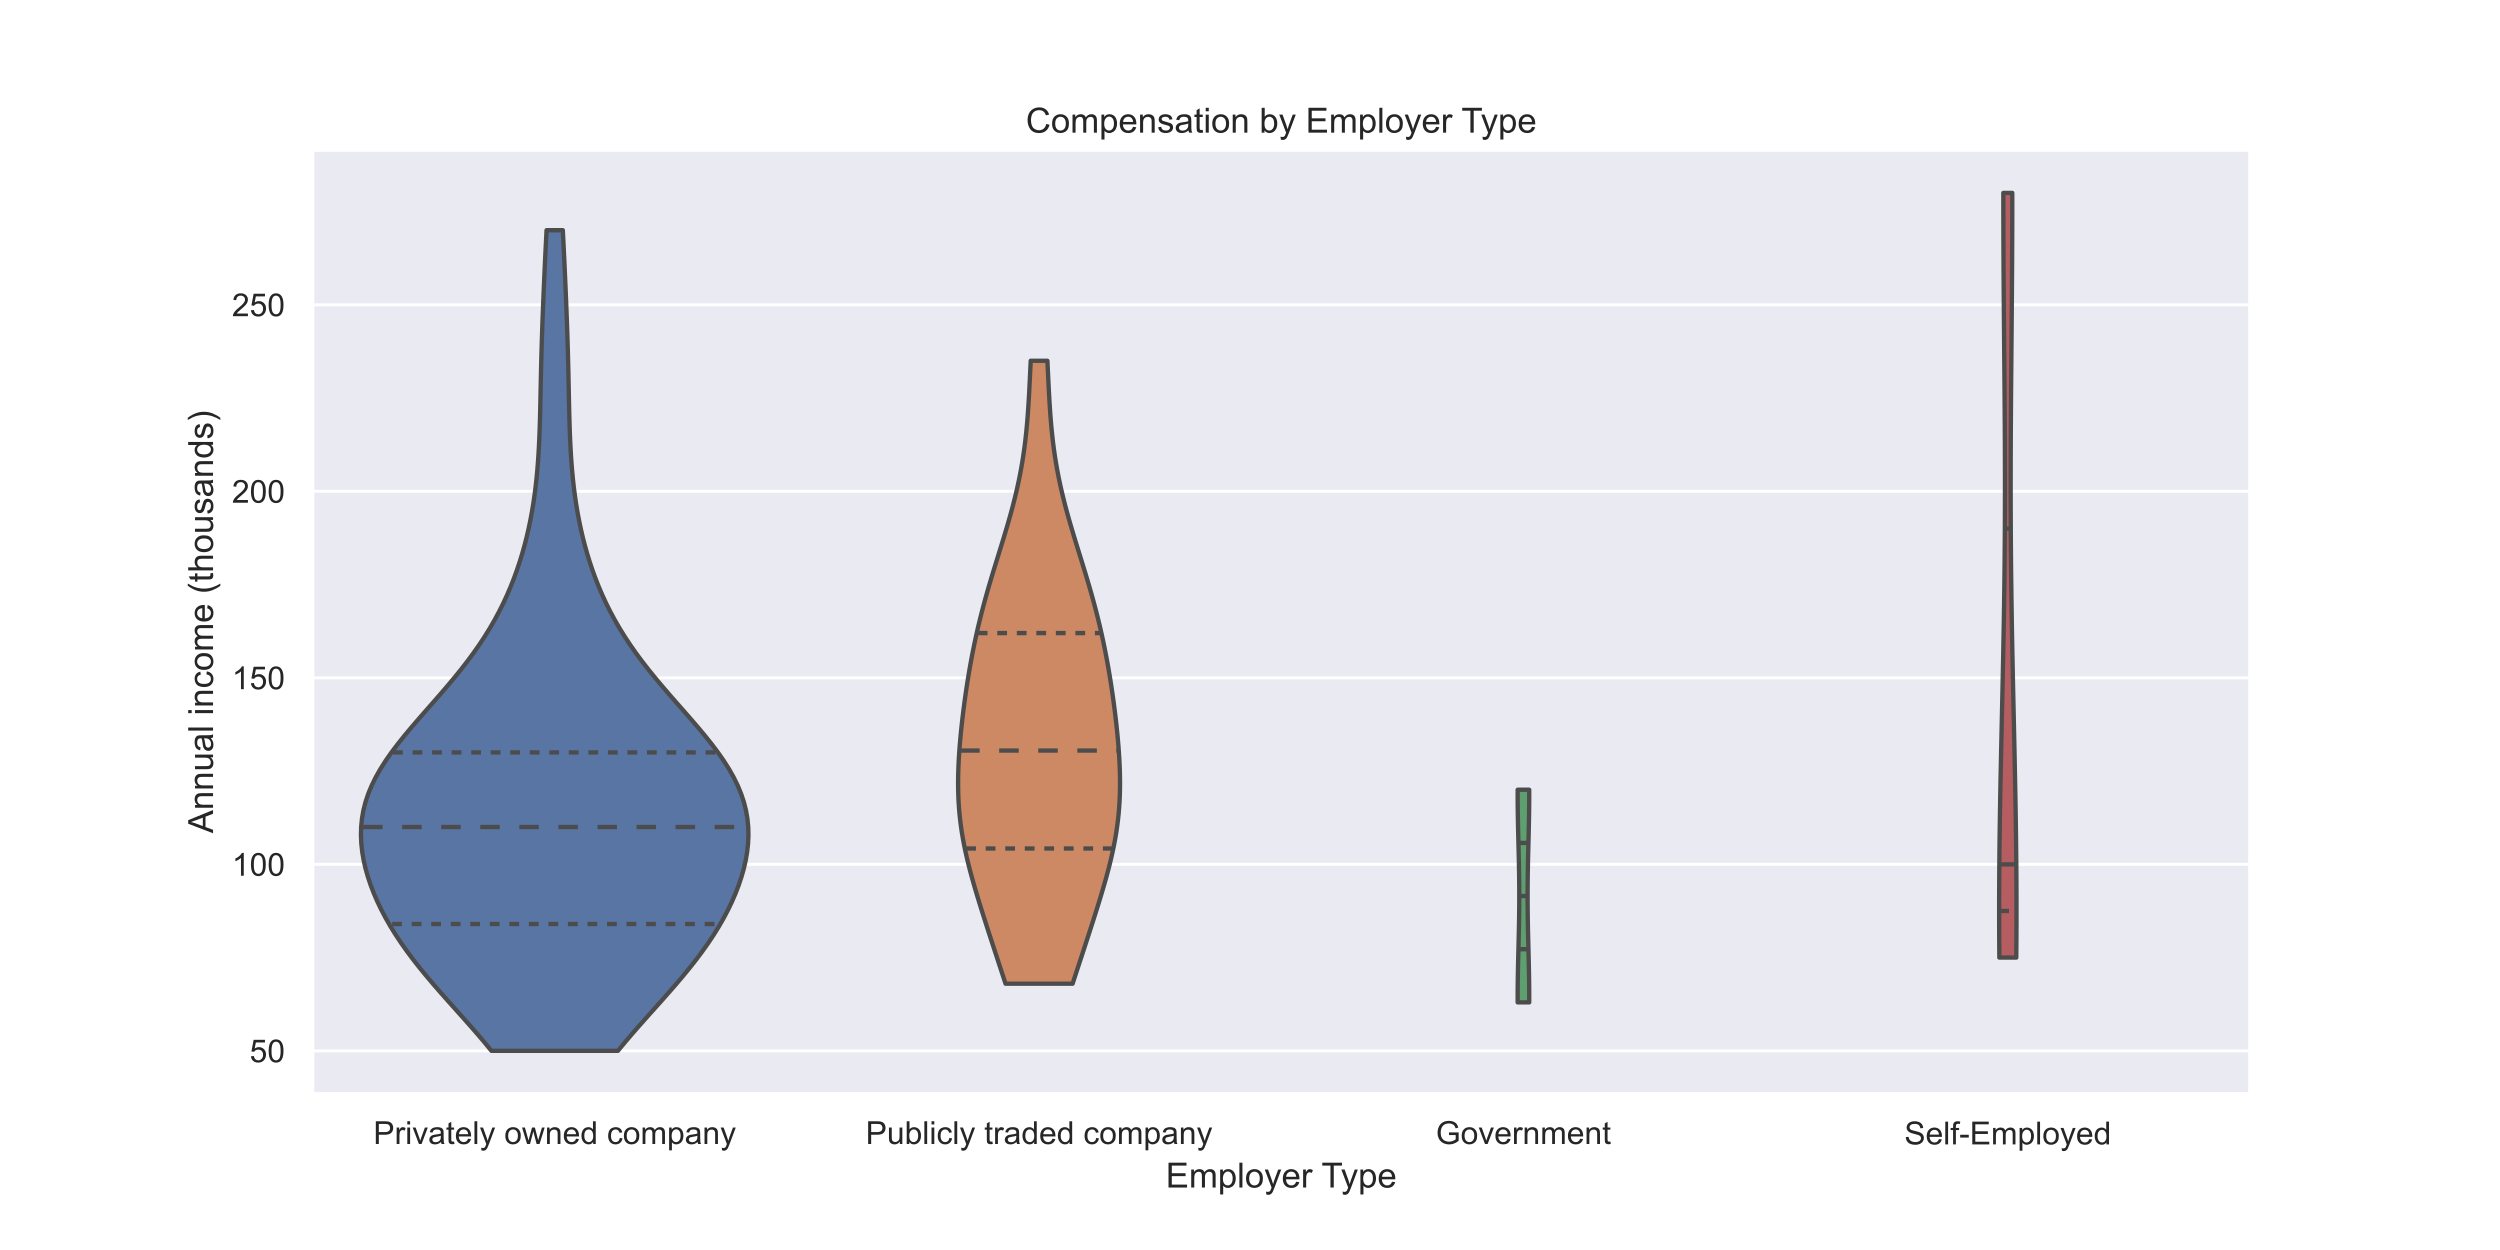 <?xml version="1.0" encoding="utf-8" standalone="no"?>
<!DOCTYPE svg PUBLIC "-//W3C//DTD SVG 1.1//EN"
  "http://www.w3.org/Graphics/SVG/1.1/DTD/svg11.dtd">
<!-- Created with matplotlib (https://matplotlib.org/) -->
<svg height="432pt" version="1.1" viewBox="0 0 864 432" width="864pt" xmlns="http://www.w3.org/2000/svg" xmlns:xlink="http://www.w3.org/1999/xlink">
 <defs>
  <style type="text/css">*{stroke-linecap:butt;stroke-linejoin:round;}</style>
 </defs>
 <g id="figure_1">
  <g id="patch_1">
   <path d="M 0 432 
L 864 432 
L 864 0 
L 0 0 
z
" style="fill:#ffffff;"/>
  </g>
  <g id="axes_1">
   <g id="patch_2">
    <path d="M 108 378 
L 777.6 378 
L 777.6 51.84 
L 108 51.84 
z
" style="fill:#eaeaf2;"/>
   </g>
   <g id="matplotlib.axis_1">
    <g id="xtick_1">
     <g id="text_1">
      <!-- Privately owned company -->
      <g style="fill:#262626;" transform="translate(129.034 395.374)scale(0.11 -0.11)">
       <defs>
        <path d="M 7.719 0 
L 7.719 71.578 
L 34.719 71.578 
Q 41.844 71.578 45.609 70.906 
Q 50.875 70.016 54.438 67.547 
Q 58.016 65.094 60.188 60.641 
Q 62.359 56.203 62.359 50.875 
Q 62.359 41.75 56.547 35.422 
Q 50.734 29.109 35.547 29.109 
L 17.188 29.109 
L 17.188 0 
z
M 17.188 37.547 
L 35.688 37.547 
Q 44.875 37.547 48.734 40.969 
Q 52.594 44.391 52.594 50.594 
Q 52.594 55.078 50.312 58.266 
Q 48.047 61.469 44.344 62.5 
Q 41.938 63.141 35.5 63.141 
L 17.188 63.141 
z
" id="ArialMT-80"/>
        <path d="M 6.5 0 
L 6.5 51.859 
L 14.406 51.859 
L 14.406 44 
Q 17.438 49.516 20 51.266 
Q 22.562 53.031 25.641 53.031 
Q 30.078 53.031 34.672 50.203 
L 31.641 42.047 
Q 28.422 43.953 25.203 43.953 
Q 22.312 43.953 20.016 42.219 
Q 17.719 40.484 16.75 37.406 
Q 15.281 32.719 15.281 27.156 
L 15.281 0 
z
" id="ArialMT-114"/>
        <path d="M 6.641 61.469 
L 6.641 71.578 
L 15.438 71.578 
L 15.438 61.469 
z
M 6.641 0 
L 6.641 51.859 
L 15.438 51.859 
L 15.438 0 
z
" id="ArialMT-105"/>
        <path d="M 21 0 
L 1.266 51.859 
L 10.547 51.859 
L 21.688 20.797 
Q 23.484 15.766 25 10.359 
Q 26.172 14.453 28.266 20.219 
L 39.797 51.859 
L 48.828 51.859 
L 29.203 0 
z
" id="ArialMT-118"/>
        <path d="M 40.438 6.391 
Q 35.547 2.25 31.031 0.531 
Q 26.516 -1.172 21.344 -1.172 
Q 12.797 -1.172 8.203 3 
Q 3.609 7.172 3.609 13.672 
Q 3.609 17.484 5.344 20.625 
Q 7.078 23.781 9.891 25.688 
Q 12.703 27.594 16.219 28.562 
Q 18.797 29.25 24.031 29.891 
Q 34.672 31.156 39.703 32.906 
Q 39.75 34.719 39.75 35.203 
Q 39.75 40.578 37.25 42.781 
Q 33.891 45.75 27.25 45.75 
Q 21.047 45.75 18.094 43.578 
Q 15.141 41.406 13.719 35.891 
L 5.125 37.062 
Q 6.297 42.578 8.984 45.969 
Q 11.672 49.359 16.75 51.188 
Q 21.828 53.031 28.516 53.031 
Q 35.156 53.031 39.297 51.469 
Q 43.453 49.906 45.406 47.531 
Q 47.359 45.172 48.141 41.547 
Q 48.578 39.312 48.578 33.453 
L 48.578 21.734 
Q 48.578 9.469 49.141 6.219 
Q 49.703 2.984 51.375 0 
L 42.188 0 
Q 40.828 2.734 40.438 6.391 
z
M 39.703 26.031 
Q 34.906 24.078 25.344 22.703 
Q 19.922 21.922 17.672 20.938 
Q 15.438 19.969 14.203 18.094 
Q 12.984 16.219 12.984 13.922 
Q 12.984 10.406 15.641 8.062 
Q 18.312 5.719 23.438 5.719 
Q 28.516 5.719 32.469 7.938 
Q 36.422 10.156 38.281 14.016 
Q 39.703 17 39.703 22.797 
z
" id="ArialMT-97"/>
        <path d="M 25.781 7.859 
L 27.047 0.094 
Q 23.344 -0.688 20.406 -0.688 
Q 15.625 -0.688 12.984 0.828 
Q 10.359 2.344 9.281 4.812 
Q 8.203 7.281 8.203 15.188 
L 8.203 45.016 
L 1.766 45.016 
L 1.766 51.859 
L 8.203 51.859 
L 8.203 64.703 
L 16.938 69.969 
L 16.938 51.859 
L 25.781 51.859 
L 25.781 45.016 
L 16.938 45.016 
L 16.938 14.703 
Q 16.938 10.938 17.406 9.859 
Q 17.875 8.797 18.922 8.156 
Q 19.969 7.516 21.922 7.516 
Q 23.391 7.516 25.781 7.859 
z
" id="ArialMT-116"/>
        <path d="M 42.094 16.703 
L 51.172 15.578 
Q 49.031 7.625 43.219 3.219 
Q 37.406 -1.172 28.375 -1.172 
Q 17 -1.172 10.328 5.828 
Q 3.656 12.844 3.656 25.484 
Q 3.656 38.578 10.391 45.797 
Q 17.141 53.031 27.875 53.031 
Q 38.281 53.031 44.875 45.953 
Q 51.469 38.875 51.469 26.031 
Q 51.469 25.25 51.422 23.688 
L 12.75 23.688 
Q 13.234 15.141 17.578 10.594 
Q 21.922 6.062 28.422 6.062 
Q 33.25 6.062 36.672 8.594 
Q 40.094 11.141 42.094 16.703 
z
M 13.234 30.906 
L 42.188 30.906 
Q 41.609 37.453 38.875 40.719 
Q 34.672 45.797 27.984 45.797 
Q 21.922 45.797 17.797 41.75 
Q 13.672 37.703 13.234 30.906 
z
" id="ArialMT-101"/>
        <path d="M 6.391 0 
L 6.391 71.578 
L 15.188 71.578 
L 15.188 0 
z
" id="ArialMT-108"/>
        <path d="M 6.203 -19.969 
L 5.219 -11.719 
Q 8.109 -12.5 10.25 -12.5 
Q 13.188 -12.5 14.938 -11.516 
Q 16.703 -10.547 17.828 -8.797 
Q 18.656 -7.469 20.516 -2.25 
Q 20.75 -1.516 21.297 -0.094 
L 1.609 51.859 
L 11.078 51.859 
L 21.875 21.828 
Q 23.969 16.109 25.641 9.812 
Q 27.156 15.875 29.25 21.625 
L 40.328 51.859 
L 49.125 51.859 
L 29.391 -0.875 
Q 26.219 -9.422 24.469 -12.641 
Q 22.125 -17 19.094 -19.016 
Q 16.062 -21.047 11.859 -21.047 
Q 9.328 -21.047 6.203 -19.969 
z
" id="ArialMT-121"/>
        <path id="ArialMT-32"/>
        <path d="M 3.328 25.922 
Q 3.328 40.328 11.328 47.266 
Q 18.016 53.031 27.641 53.031 
Q 38.328 53.031 45.109 46.016 
Q 51.906 39.016 51.906 26.656 
Q 51.906 16.656 48.906 10.906 
Q 45.906 5.172 40.156 2 
Q 34.422 -1.172 27.641 -1.172 
Q 16.75 -1.172 10.031 5.812 
Q 3.328 12.797 3.328 25.922 
z
M 12.359 25.922 
Q 12.359 15.969 16.703 11.016 
Q 21.047 6.062 27.641 6.062 
Q 34.188 6.062 38.531 11.031 
Q 42.875 16.016 42.875 26.219 
Q 42.875 35.844 38.5 40.797 
Q 34.125 45.75 27.641 45.75 
Q 21.047 45.75 16.703 40.812 
Q 12.359 35.891 12.359 25.922 
z
" id="ArialMT-111"/>
        <path d="M 16.156 0 
L 0.297 51.859 
L 9.375 51.859 
L 17.625 21.922 
L 20.703 10.797 
Q 20.906 11.625 23.391 21.484 
L 31.641 51.859 
L 40.672 51.859 
L 48.438 21.781 
L 51.031 11.859 
L 54 21.875 
L 62.891 51.859 
L 71.438 51.859 
L 55.219 0 
L 46.094 0 
L 37.844 31.062 
L 35.844 39.891 
L 25.344 0 
z
" id="ArialMT-119"/>
        <path d="M 6.594 0 
L 6.594 51.859 
L 14.5 51.859 
L 14.5 44.484 
Q 20.219 53.031 31 53.031 
Q 35.688 53.031 39.625 51.344 
Q 43.562 49.656 45.516 46.922 
Q 47.469 44.188 48.25 40.438 
Q 48.734 37.984 48.734 31.891 
L 48.734 0 
L 39.938 0 
L 39.938 31.547 
Q 39.938 36.922 38.906 39.578 
Q 37.891 42.234 35.281 43.812 
Q 32.672 45.406 29.156 45.406 
Q 23.531 45.406 19.453 41.844 
Q 15.375 38.281 15.375 28.328 
L 15.375 0 
z
" id="ArialMT-110"/>
        <path d="M 40.234 0 
L 40.234 6.547 
Q 35.297 -1.172 25.734 -1.172 
Q 19.531 -1.172 14.328 2.25 
Q 9.125 5.672 6.266 11.797 
Q 3.422 17.922 3.422 25.875 
Q 3.422 33.641 6 39.969 
Q 8.594 46.297 13.766 49.656 
Q 18.953 53.031 25.344 53.031 
Q 30.031 53.031 33.688 51.047 
Q 37.359 49.078 39.656 45.906 
L 39.656 71.578 
L 48.391 71.578 
L 48.391 0 
z
M 12.453 25.875 
Q 12.453 15.922 16.641 10.984 
Q 20.844 6.062 26.562 6.062 
Q 32.328 6.062 36.344 10.766 
Q 40.375 15.484 40.375 25.141 
Q 40.375 35.797 36.266 40.766 
Q 32.172 45.75 26.172 45.75 
Q 20.312 45.75 16.375 40.969 
Q 12.453 36.188 12.453 25.875 
z
" id="ArialMT-100"/>
        <path d="M 40.438 19 
L 49.078 17.875 
Q 47.656 8.938 41.812 3.875 
Q 35.984 -1.172 27.484 -1.172 
Q 16.844 -1.172 10.375 5.781 
Q 3.906 12.75 3.906 25.734 
Q 3.906 34.125 6.688 40.422 
Q 9.469 46.734 15.156 49.875 
Q 20.844 53.031 27.547 53.031 
Q 35.984 53.031 41.359 48.75 
Q 46.734 44.484 48.25 36.625 
L 39.703 35.297 
Q 38.484 40.531 35.375 43.156 
Q 32.281 45.797 27.875 45.797 
Q 21.234 45.797 17.078 41.031 
Q 12.938 36.281 12.938 25.984 
Q 12.938 15.531 16.938 10.797 
Q 20.953 6.062 27.391 6.062 
Q 32.562 6.062 36.031 9.234 
Q 39.5 12.406 40.438 19 
z
" id="ArialMT-99"/>
        <path d="M 6.594 0 
L 6.594 51.859 
L 14.453 51.859 
L 14.453 44.578 
Q 16.891 48.391 20.938 50.703 
Q 25 53.031 30.172 53.031 
Q 35.938 53.031 39.625 50.641 
Q 43.312 48.25 44.828 43.953 
Q 50.984 53.031 60.844 53.031 
Q 68.562 53.031 72.703 48.75 
Q 76.859 44.484 76.859 35.594 
L 76.859 0 
L 68.109 0 
L 68.109 32.672 
Q 68.109 37.938 67.25 40.25 
Q 66.406 42.578 64.156 43.984 
Q 61.922 45.406 58.891 45.406 
Q 53.422 45.406 49.797 41.766 
Q 46.188 38.141 46.188 30.125 
L 46.188 0 
L 37.406 0 
L 37.406 33.688 
Q 37.406 39.547 35.25 42.469 
Q 33.109 45.406 28.219 45.406 
Q 24.516 45.406 21.359 43.453 
Q 18.219 41.5 16.797 37.734 
Q 15.375 33.984 15.375 26.906 
L 15.375 0 
z
" id="ArialMT-109"/>
        <path d="M 6.594 -19.875 
L 6.594 51.859 
L 14.594 51.859 
L 14.594 45.125 
Q 17.438 49.078 21 51.047 
Q 24.562 53.031 29.641 53.031 
Q 36.281 53.031 41.359 49.609 
Q 46.438 46.188 49.016 39.953 
Q 51.609 33.734 51.609 26.312 
Q 51.609 18.359 48.75 11.984 
Q 45.906 5.609 40.453 2.219 
Q 35.016 -1.172 29 -1.172 
Q 24.609 -1.172 21.109 0.688 
Q 17.625 2.547 15.375 5.375 
L 15.375 -19.875 
z
M 14.547 25.641 
Q 14.547 15.625 18.594 10.844 
Q 22.656 6.062 28.422 6.062 
Q 34.281 6.062 38.453 11.016 
Q 42.625 15.969 42.625 26.375 
Q 42.625 36.281 38.547 41.203 
Q 34.469 46.141 28.812 46.141 
Q 23.188 46.141 18.859 40.891 
Q 14.547 35.641 14.547 25.641 
z
" id="ArialMT-112"/>
       </defs>
       <use xlink:href="#ArialMT-80"/>
       <use x="66.699" xlink:href="#ArialMT-114"/>
       <use x="100" xlink:href="#ArialMT-105"/>
       <use x="122.217" xlink:href="#ArialMT-118"/>
       <use x="172.217" xlink:href="#ArialMT-97"/>
       <use x="227.832" xlink:href="#ArialMT-116"/>
       <use x="255.615" xlink:href="#ArialMT-101"/>
       <use x="311.23" xlink:href="#ArialMT-108"/>
       <use x="333.447" xlink:href="#ArialMT-121"/>
       <use x="383.447" xlink:href="#ArialMT-32"/>
       <use x="411.23" xlink:href="#ArialMT-111"/>
       <use x="466.846" xlink:href="#ArialMT-119"/>
       <use x="539.062" xlink:href="#ArialMT-110"/>
       <use x="594.678" xlink:href="#ArialMT-101"/>
       <use x="650.293" xlink:href="#ArialMT-100"/>
       <use x="705.908" xlink:href="#ArialMT-32"/>
       <use x="733.691" xlink:href="#ArialMT-99"/>
       <use x="783.691" xlink:href="#ArialMT-111"/>
       <use x="839.307" xlink:href="#ArialMT-109"/>
       <use x="922.607" xlink:href="#ArialMT-112"/>
       <use x="978.223" xlink:href="#ArialMT-97"/>
       <use x="1033.838" xlink:href="#ArialMT-110"/>
       <use x="1089.453" xlink:href="#ArialMT-121"/>
      </g>
     </g>
    </g>
    <g id="xtick_2">
     <g id="text_2">
      <!-- Publicly traded company -->
      <g style="fill:#262626;" transform="translate(299.184 395.374)scale(0.11 -0.11)">
       <defs>
        <path d="M 40.578 0 
L 40.578 7.625 
Q 34.516 -1.172 24.125 -1.172 
Q 19.531 -1.172 15.547 0.578 
Q 11.578 2.344 9.641 5 
Q 7.719 7.672 6.938 11.531 
Q 6.391 14.109 6.391 19.734 
L 6.391 51.859 
L 15.188 51.859 
L 15.188 23.094 
Q 15.188 16.219 15.719 13.812 
Q 16.547 10.359 19.234 8.375 
Q 21.922 6.391 25.875 6.391 
Q 29.828 6.391 33.297 8.422 
Q 36.766 10.453 38.203 13.938 
Q 39.656 17.438 39.656 24.078 
L 39.656 51.859 
L 48.438 51.859 
L 48.438 0 
z
" id="ArialMT-117"/>
        <path d="M 14.703 0 
L 6.547 0 
L 6.547 71.578 
L 15.328 71.578 
L 15.328 46.047 
Q 20.906 53.031 29.547 53.031 
Q 34.328 53.031 38.594 51.094 
Q 42.875 49.172 45.625 45.672 
Q 48.391 42.188 49.953 37.25 
Q 51.516 32.328 51.516 26.703 
Q 51.516 13.375 44.922 6.094 
Q 38.328 -1.172 29.109 -1.172 
Q 19.922 -1.172 14.703 6.5 
z
M 14.594 26.312 
Q 14.594 17 17.141 12.844 
Q 21.297 6.062 28.375 6.062 
Q 34.125 6.062 38.328 11.062 
Q 42.531 16.062 42.531 25.984 
Q 42.531 36.141 38.5 40.969 
Q 34.469 45.797 28.766 45.797 
Q 23 45.797 18.797 40.797 
Q 14.594 35.797 14.594 26.312 
z
" id="ArialMT-98"/>
       </defs>
       <use xlink:href="#ArialMT-80"/>
       <use x="66.699" xlink:href="#ArialMT-117"/>
       <use x="122.314" xlink:href="#ArialMT-98"/>
       <use x="177.93" xlink:href="#ArialMT-108"/>
       <use x="200.146" xlink:href="#ArialMT-105"/>
       <use x="222.363" xlink:href="#ArialMT-99"/>
       <use x="272.363" xlink:href="#ArialMT-108"/>
       <use x="294.58" xlink:href="#ArialMT-121"/>
       <use x="344.58" xlink:href="#ArialMT-32"/>
       <use x="372.363" xlink:href="#ArialMT-116"/>
       <use x="400.146" xlink:href="#ArialMT-114"/>
       <use x="433.447" xlink:href="#ArialMT-97"/>
       <use x="489.062" xlink:href="#ArialMT-100"/>
       <use x="544.678" xlink:href="#ArialMT-101"/>
       <use x="600.293" xlink:href="#ArialMT-100"/>
       <use x="655.908" xlink:href="#ArialMT-32"/>
       <use x="683.691" xlink:href="#ArialMT-99"/>
       <use x="733.691" xlink:href="#ArialMT-111"/>
       <use x="789.307" xlink:href="#ArialMT-109"/>
       <use x="872.607" xlink:href="#ArialMT-112"/>
       <use x="928.223" xlink:href="#ArialMT-97"/>
       <use x="983.838" xlink:href="#ArialMT-110"/>
       <use x="1039.453" xlink:href="#ArialMT-121"/>
      </g>
     </g>
    </g>
    <g id="xtick_3">
     <g id="text_3">
      <!-- Government -->
      <g style="fill:#262626;" transform="translate(496.239 395.374)scale(0.11 -0.11)">
       <defs>
        <path d="M 41.219 28.078 
L 41.219 36.469 
L 71.531 36.531 
L 71.531 9.969 
Q 64.547 4.391 57.125 1.578 
Q 49.703 -1.219 41.891 -1.219 
Q 31.344 -1.219 22.719 3.297 
Q 14.109 7.812 9.719 16.359 
Q 5.328 24.906 5.328 35.453 
Q 5.328 45.906 9.688 54.953 
Q 14.062 64.016 22.266 68.406 
Q 30.469 72.797 41.156 72.797 
Q 48.922 72.797 55.188 70.281 
Q 61.469 67.781 65.031 63.281 
Q 68.609 58.797 70.453 51.562 
L 61.922 49.219 
Q 60.297 54.688 57.906 57.812 
Q 55.516 60.938 51.062 62.812 
Q 46.625 64.703 41.219 64.703 
Q 34.719 64.703 29.984 62.719 
Q 25.25 60.75 22.344 57.516 
Q 19.438 54.297 17.828 50.438 
Q 15.094 43.797 15.094 36.031 
Q 15.094 26.469 18.391 20.016 
Q 21.688 13.578 27.984 10.453 
Q 34.281 7.328 41.359 7.328 
Q 47.516 7.328 53.375 9.688 
Q 59.234 12.062 62.25 14.75 
L 62.25 28.078 
z
" id="ArialMT-71"/>
       </defs>
       <use xlink:href="#ArialMT-71"/>
       <use x="77.783" xlink:href="#ArialMT-111"/>
       <use x="133.398" xlink:href="#ArialMT-118"/>
       <use x="183.398" xlink:href="#ArialMT-101"/>
       <use x="239.014" xlink:href="#ArialMT-114"/>
       <use x="272.314" xlink:href="#ArialMT-110"/>
       <use x="327.93" xlink:href="#ArialMT-109"/>
       <use x="411.23" xlink:href="#ArialMT-101"/>
       <use x="466.846" xlink:href="#ArialMT-110"/>
       <use x="522.461" xlink:href="#ArialMT-116"/>
      </g>
     </g>
    </g>
    <g id="xtick_4">
     <g id="text_4">
      <!-- Self-Employed -->
      <g style="fill:#262626;" transform="translate(658.135 395.508)scale(0.11 -0.11)">
       <defs>
        <path d="M 4.5 23 
L 13.422 23.781 
Q 14.062 18.406 16.375 14.969 
Q 18.703 11.531 23.578 9.406 
Q 28.469 7.281 34.578 7.281 
Q 39.984 7.281 44.141 8.891 
Q 48.297 10.5 50.312 13.297 
Q 52.344 16.109 52.344 19.438 
Q 52.344 22.797 50.391 25.312 
Q 48.438 27.828 43.953 29.547 
Q 41.062 30.672 31.203 33.031 
Q 21.344 35.406 17.391 37.5 
Q 12.25 40.188 9.734 44.156 
Q 7.234 48.141 7.234 53.078 
Q 7.234 58.5 10.297 63.203 
Q 13.375 67.922 19.281 70.359 
Q 25.203 72.797 32.422 72.797 
Q 40.375 72.797 46.453 70.234 
Q 52.547 67.672 55.812 62.688 
Q 59.078 57.719 59.328 51.422 
L 50.25 50.734 
Q 49.516 57.516 45.281 60.984 
Q 41.062 64.453 32.812 64.453 
Q 24.219 64.453 20.281 61.297 
Q 16.359 58.156 16.359 53.719 
Q 16.359 49.859 19.141 47.359 
Q 21.875 44.875 33.422 42.266 
Q 44.969 39.656 49.266 37.703 
Q 55.516 34.812 58.484 30.391 
Q 61.469 25.984 61.469 20.219 
Q 61.469 14.5 58.203 9.438 
Q 54.938 4.391 48.797 1.578 
Q 42.672 -1.219 35.016 -1.219 
Q 25.297 -1.219 18.719 1.609 
Q 12.156 4.438 8.422 10.125 
Q 4.688 15.828 4.5 23 
z
" id="ArialMT-83"/>
        <path d="M 8.688 0 
L 8.688 45.016 
L 0.922 45.016 
L 0.922 51.859 
L 8.688 51.859 
L 8.688 57.375 
Q 8.688 62.594 9.625 65.141 
Q 10.891 68.562 14.078 70.672 
Q 17.281 72.797 23.047 72.797 
Q 26.766 72.797 31.25 71.922 
L 29.938 64.266 
Q 27.203 64.75 24.75 64.75 
Q 20.75 64.75 19.094 63.031 
Q 17.438 61.328 17.438 56.641 
L 17.438 51.859 
L 27.547 51.859 
L 27.547 45.016 
L 17.438 45.016 
L 17.438 0 
z
" id="ArialMT-102"/>
        <path d="M 3.172 21.484 
L 3.172 30.328 
L 30.172 30.328 
L 30.172 21.484 
z
" id="ArialMT-45"/>
        <path d="M 7.906 0 
L 7.906 71.578 
L 59.672 71.578 
L 59.672 63.141 
L 17.391 63.141 
L 17.391 41.219 
L 56.984 41.219 
L 56.984 32.812 
L 17.391 32.812 
L 17.391 8.453 
L 61.328 8.453 
L 61.328 0 
z
" id="ArialMT-69"/>
       </defs>
       <use xlink:href="#ArialMT-83"/>
       <use x="66.699" xlink:href="#ArialMT-101"/>
       <use x="122.314" xlink:href="#ArialMT-108"/>
       <use x="144.531" xlink:href="#ArialMT-102"/>
       <use x="172.314" xlink:href="#ArialMT-45"/>
       <use x="205.615" xlink:href="#ArialMT-69"/>
       <use x="272.314" xlink:href="#ArialMT-109"/>
       <use x="355.615" xlink:href="#ArialMT-112"/>
       <use x="411.23" xlink:href="#ArialMT-108"/>
       <use x="433.447" xlink:href="#ArialMT-111"/>
       <use x="489.062" xlink:href="#ArialMT-121"/>
       <use x="539.062" xlink:href="#ArialMT-101"/>
       <use x="594.678" xlink:href="#ArialMT-100"/>
      </g>
     </g>
    </g>
    <g id="text_5">
     <!-- Employer Type -->
     <g style="fill:#262626;" transform="translate(402.89 410.412)scale(0.12 -0.12)">
      <defs>
       <path d="M 25.922 0 
L 25.922 63.141 
L 2.344 63.141 
L 2.344 71.578 
L 59.078 71.578 
L 59.078 63.141 
L 35.406 63.141 
L 35.406 0 
z
" id="ArialMT-84"/>
      </defs>
      <use xlink:href="#ArialMT-69"/>
      <use x="66.699" xlink:href="#ArialMT-109"/>
      <use x="150" xlink:href="#ArialMT-112"/>
      <use x="205.615" xlink:href="#ArialMT-108"/>
      <use x="227.832" xlink:href="#ArialMT-111"/>
      <use x="283.447" xlink:href="#ArialMT-121"/>
      <use x="333.447" xlink:href="#ArialMT-101"/>
      <use x="389.062" xlink:href="#ArialMT-114"/>
      <use x="422.363" xlink:href="#ArialMT-32"/>
      <use x="448.396" xlink:href="#ArialMT-84"/>
      <use x="503.98" xlink:href="#ArialMT-121"/>
      <use x="553.98" xlink:href="#ArialMT-112"/>
      <use x="609.596" xlink:href="#ArialMT-101"/>
     </g>
    </g>
   </g>
   <g id="matplotlib.axis_2">
    <g id="ytick_1">
     <g id="line2d_1">
      <path clip-path="url(#p418375af2f)" d="M 108 363.175 
L 777.6 363.175 
" style="fill:none;stroke:#ffffff;stroke-linecap:round;"/>
     </g>
     <g id="text_6">
      <!-- 50 -->
      <g style="fill:#262626;" transform="translate(86.266 367.111)scale(0.11 -0.11)">
       <defs>
        <path d="M 4.156 18.75 
L 13.375 19.531 
Q 14.406 12.797 18.141 9.391 
Q 21.875 6 27.156 6 
Q 33.5 6 37.891 10.781 
Q 42.281 15.578 42.281 23.484 
Q 42.281 31 38.062 35.344 
Q 33.844 39.703 27 39.703 
Q 22.75 39.703 19.328 37.766 
Q 15.922 35.844 13.969 32.766 
L 5.719 33.844 
L 12.641 70.609 
L 48.25 70.609 
L 48.25 62.203 
L 19.672 62.203 
L 15.828 42.969 
Q 22.266 47.469 29.344 47.469 
Q 38.719 47.469 45.156 40.969 
Q 51.609 34.469 51.609 24.266 
Q 51.609 14.547 45.953 7.469 
Q 39.062 -1.219 27.156 -1.219 
Q 17.391 -1.219 11.203 4.25 
Q 5.031 9.719 4.156 18.75 
z
" id="ArialMT-53"/>
        <path d="M 4.156 35.297 
Q 4.156 48 6.766 55.734 
Q 9.375 63.484 14.516 67.672 
Q 19.672 71.875 27.484 71.875 
Q 33.25 71.875 37.594 69.547 
Q 41.938 67.234 44.766 62.859 
Q 47.609 58.5 49.219 52.219 
Q 50.828 45.953 50.828 35.297 
Q 50.828 22.703 48.234 14.969 
Q 45.656 7.234 40.5 3 
Q 35.359 -1.219 27.484 -1.219 
Q 17.141 -1.219 11.234 6.203 
Q 4.156 15.141 4.156 35.297 
z
M 13.188 35.297 
Q 13.188 17.672 17.312 11.828 
Q 21.438 6 27.484 6 
Q 33.547 6 37.672 11.859 
Q 41.797 17.719 41.797 35.297 
Q 41.797 52.984 37.672 58.781 
Q 33.547 64.594 27.391 64.594 
Q 21.344 64.594 17.719 59.469 
Q 13.188 52.938 13.188 35.297 
z
" id="ArialMT-48"/>
       </defs>
       <use xlink:href="#ArialMT-53"/>
       <use x="55.615" xlink:href="#ArialMT-48"/>
      </g>
     </g>
    </g>
    <g id="ytick_2">
     <g id="line2d_2">
      <path clip-path="url(#p418375af2f)" d="M 108 298.716 
L 777.6 298.716 
" style="fill:none;stroke:#ffffff;stroke-linecap:round;"/>
     </g>
     <g id="text_7">
      <!-- 100 -->
      <g style="fill:#262626;" transform="translate(80.149 302.653)scale(0.11 -0.11)">
       <defs>
        <path d="M 37.25 0 
L 28.469 0 
L 28.469 56 
Q 25.297 52.984 20.141 49.953 
Q 14.984 46.922 10.891 45.406 
L 10.891 53.906 
Q 18.266 57.375 23.781 62.297 
Q 29.297 67.234 31.594 71.875 
L 37.25 71.875 
z
" id="ArialMT-49"/>
       </defs>
       <use xlink:href="#ArialMT-49"/>
       <use x="55.615" xlink:href="#ArialMT-48"/>
       <use x="111.23" xlink:href="#ArialMT-48"/>
      </g>
     </g>
    </g>
    <g id="ytick_3">
     <g id="line2d_3">
      <path clip-path="url(#p418375af2f)" d="M 108 234.258 
L 777.6 234.258 
" style="fill:none;stroke:#ffffff;stroke-linecap:round;"/>
     </g>
     <g id="text_8">
      <!-- 150 -->
      <g style="fill:#262626;" transform="translate(80.149 238.194)scale(0.11 -0.11)">
       <use xlink:href="#ArialMT-49"/>
       <use x="55.615" xlink:href="#ArialMT-53"/>
       <use x="111.23" xlink:href="#ArialMT-48"/>
      </g>
     </g>
    </g>
    <g id="ytick_4">
     <g id="line2d_4">
      <path clip-path="url(#p418375af2f)" d="M 108 169.799 
L 777.6 169.799 
" style="fill:none;stroke:#ffffff;stroke-linecap:round;"/>
     </g>
     <g id="text_9">
      <!-- 200 -->
      <g style="fill:#262626;" transform="translate(80.149 173.736)scale(0.11 -0.11)">
       <defs>
        <path d="M 50.344 8.453 
L 50.344 0 
L 3.031 0 
Q 2.938 3.172 4.047 6.109 
Q 5.859 10.938 9.828 15.625 
Q 13.812 20.312 21.344 26.469 
Q 33.016 36.031 37.109 41.625 
Q 41.219 47.219 41.219 52.203 
Q 41.219 57.422 37.469 61 
Q 33.734 64.594 27.734 64.594 
Q 21.391 64.594 17.578 60.781 
Q 13.766 56.984 13.719 50.25 
L 4.688 51.172 
Q 5.609 61.281 11.656 66.578 
Q 17.719 71.875 27.938 71.875 
Q 38.234 71.875 44.234 66.156 
Q 50.25 60.453 50.25 52 
Q 50.25 47.703 48.484 43.547 
Q 46.734 39.406 42.656 34.812 
Q 38.578 30.219 29.109 22.219 
Q 21.188 15.578 18.938 13.203 
Q 16.703 10.844 15.234 8.453 
z
" id="ArialMT-50"/>
       </defs>
       <use xlink:href="#ArialMT-50"/>
       <use x="55.615" xlink:href="#ArialMT-48"/>
       <use x="111.23" xlink:href="#ArialMT-48"/>
      </g>
     </g>
    </g>
    <g id="ytick_5">
     <g id="line2d_5">
      <path clip-path="url(#p418375af2f)" d="M 108 105.341 
L 777.6 105.341 
" style="fill:none;stroke:#ffffff;stroke-linecap:round;"/>
     </g>
     <g id="text_10">
      <!-- 250 -->
      <g style="fill:#262626;" transform="translate(80.149 109.277)scale(0.11 -0.11)">
       <use xlink:href="#ArialMT-50"/>
       <use x="55.615" xlink:href="#ArialMT-53"/>
       <use x="111.23" xlink:href="#ArialMT-48"/>
      </g>
     </g>
    </g>
    <g id="text_11">
     <!-- Annual income (thousands) -->
     <g style="fill:#262626;" transform="translate(73.623 287.958)rotate(-90)scale(0.12 -0.12)">
      <defs>
       <path d="M -0.141 0 
L 27.344 71.578 
L 37.547 71.578 
L 66.844 0 
L 56.062 0 
L 47.703 21.688 
L 17.781 21.688 
L 9.906 0 
z
M 20.516 29.391 
L 44.781 29.391 
L 37.312 49.219 
Q 33.891 58.25 32.234 64.062 
Q 30.859 57.172 28.375 50.391 
z
" id="ArialMT-65"/>
       <path d="M 23.391 -21.047 
Q 16.109 -11.859 11.078 0.438 
Q 6.062 12.75 6.062 25.922 
Q 6.062 37.547 9.812 48.188 
Q 14.203 60.547 23.391 72.797 
L 29.688 72.797 
Q 23.781 62.641 21.875 58.297 
Q 18.891 51.562 17.188 44.234 
Q 15.094 35.109 15.094 25.875 
Q 15.094 2.391 29.688 -21.047 
z
" id="ArialMT-40"/>
       <path d="M 6.594 0 
L 6.594 71.578 
L 15.375 71.578 
L 15.375 45.906 
Q 21.531 53.031 30.906 53.031 
Q 36.672 53.031 40.922 50.75 
Q 45.172 48.484 47 44.484 
Q 48.828 40.484 48.828 32.859 
L 48.828 0 
L 40.047 0 
L 40.047 32.859 
Q 40.047 39.453 37.188 42.453 
Q 34.328 45.453 29.109 45.453 
Q 25.203 45.453 21.75 43.422 
Q 18.312 41.406 16.844 37.938 
Q 15.375 34.469 15.375 28.375 
L 15.375 0 
z
" id="ArialMT-104"/>
       <path d="M 3.078 15.484 
L 11.766 16.844 
Q 12.5 11.625 15.844 8.844 
Q 19.188 6.062 25.203 6.062 
Q 31.25 6.062 34.172 8.516 
Q 37.109 10.984 37.109 14.312 
Q 37.109 17.281 34.516 19 
Q 32.719 20.172 25.531 21.969 
Q 15.875 24.422 12.141 26.203 
Q 8.406 27.984 6.469 31.125 
Q 4.547 34.281 4.547 38.094 
Q 4.547 41.547 6.125 44.5 
Q 7.719 47.469 10.453 49.422 
Q 12.5 50.922 16.031 51.969 
Q 19.578 53.031 23.641 53.031 
Q 29.734 53.031 34.344 51.266 
Q 38.969 49.516 41.156 46.5 
Q 43.359 43.5 44.188 38.484 
L 35.594 37.312 
Q 35.016 41.312 32.203 43.547 
Q 29.391 45.797 24.266 45.797 
Q 18.219 45.797 15.625 43.797 
Q 13.031 41.797 13.031 39.109 
Q 13.031 37.406 14.109 36.031 
Q 15.188 34.625 17.484 33.688 
Q 18.797 33.203 25.25 31.453 
Q 34.578 28.953 38.25 27.359 
Q 41.938 25.781 44.031 22.75 
Q 46.141 19.734 46.141 15.234 
Q 46.141 10.844 43.578 6.953 
Q 41.016 3.078 36.172 0.953 
Q 31.344 -1.172 25.25 -1.172 
Q 15.141 -1.172 9.844 3.031 
Q 4.547 7.234 3.078 15.484 
z
" id="ArialMT-115"/>
       <path d="M 12.359 -21.047 
L 6.062 -21.047 
Q 20.656 2.391 20.656 25.875 
Q 20.656 35.062 18.562 44.094 
Q 16.891 51.422 13.922 58.156 
Q 12.016 62.547 6.062 72.797 
L 12.359 72.797 
Q 21.531 60.547 25.922 48.188 
Q 29.688 37.547 29.688 25.922 
Q 29.688 12.75 24.625 0.438 
Q 19.578 -11.859 12.359 -21.047 
z
" id="ArialMT-41"/>
      </defs>
      <use xlink:href="#ArialMT-65"/>
      <use x="66.699" xlink:href="#ArialMT-110"/>
      <use x="122.314" xlink:href="#ArialMT-110"/>
      <use x="177.93" xlink:href="#ArialMT-117"/>
      <use x="233.545" xlink:href="#ArialMT-97"/>
      <use x="289.16" xlink:href="#ArialMT-108"/>
      <use x="311.377" xlink:href="#ArialMT-32"/>
      <use x="339.16" xlink:href="#ArialMT-105"/>
      <use x="361.377" xlink:href="#ArialMT-110"/>
      <use x="416.992" xlink:href="#ArialMT-99"/>
      <use x="466.992" xlink:href="#ArialMT-111"/>
      <use x="522.607" xlink:href="#ArialMT-109"/>
      <use x="605.908" xlink:href="#ArialMT-101"/>
      <use x="661.523" xlink:href="#ArialMT-32"/>
      <use x="689.307" xlink:href="#ArialMT-40"/>
      <use x="722.607" xlink:href="#ArialMT-116"/>
      <use x="750.391" xlink:href="#ArialMT-104"/>
      <use x="806.006" xlink:href="#ArialMT-111"/>
      <use x="861.621" xlink:href="#ArialMT-117"/>
      <use x="917.236" xlink:href="#ArialMT-115"/>
      <use x="967.236" xlink:href="#ArialMT-97"/>
      <use x="1022.852" xlink:href="#ArialMT-110"/>
      <use x="1078.467" xlink:href="#ArialMT-100"/>
      <use x="1134.082" xlink:href="#ArialMT-115"/>
      <use x="1184.082" xlink:href="#ArialMT-41"/>
     </g>
    </g>
   </g>
   <g id="PolyCollection_1">
    <defs>
     <path d="M 213.549 -68.825 
L 169.851 -68.825 
L 167.495 -71.69 
L 165.056 -74.555 
L 162.554 -77.42 
L 160.011 -80.285 
L 157.447 -83.15 
L 154.885 -86.014 
L 152.347 -88.879 
L 149.853 -91.744 
L 147.423 -94.609 
L 145.074 -97.474 
L 142.82 -100.338 
L 140.674 -103.203 
L 138.645 -106.068 
L 136.74 -108.933 
L 134.964 -111.798 
L 133.319 -114.663 
L 131.808 -117.527 
L 130.432 -120.392 
L 129.193 -123.257 
L 128.092 -126.122 
L 127.135 -128.987 
L 126.326 -131.852 
L 125.672 -134.716 
L 125.183 -137.581 
L 124.868 -140.446 
L 124.74 -143.311 
L 124.809 -146.176 
L 125.087 -149.04 
L 125.584 -151.905 
L 126.306 -154.77 
L 127.257 -157.635 
L 128.437 -160.5 
L 129.841 -163.365 
L 131.46 -166.229 
L 133.28 -169.094 
L 135.28 -171.959 
L 137.438 -174.824 
L 139.728 -177.689 
L 142.12 -180.554 
L 144.585 -183.418 
L 147.092 -186.283 
L 149.612 -189.148 
L 152.116 -192.013 
L 154.58 -194.878 
L 156.982 -197.742 
L 159.303 -200.607 
L 161.529 -203.472 
L 163.648 -206.337 
L 165.654 -209.202 
L 167.543 -212.067 
L 169.313 -214.931 
L 170.966 -217.796 
L 172.505 -220.661 
L 173.934 -223.526 
L 175.258 -226.391 
L 176.483 -229.255 
L 177.613 -232.12 
L 178.654 -234.985 
L 179.612 -237.85 
L 180.49 -240.715 
L 181.292 -243.58 
L 182.024 -246.444 
L 182.687 -249.309 
L 183.285 -252.174 
L 183.821 -255.039 
L 184.298 -257.904 
L 184.719 -260.769 
L 185.087 -263.633 
L 185.406 -266.498 
L 185.679 -269.363 
L 185.91 -272.228 
L 186.103 -275.093 
L 186.264 -277.957 
L 186.396 -280.822 
L 186.504 -283.687 
L 186.594 -286.552 
L 186.67 -289.417 
L 186.735 -292.282 
L 186.795 -295.146 
L 186.853 -298.011 
L 186.912 -300.876 
L 186.974 -303.741 
L 187.042 -306.606 
L 187.115 -309.471 
L 187.196 -312.335 
L 187.284 -315.2 
L 187.379 -318.065 
L 187.48 -320.93 
L 187.588 -323.795 
L 187.7 -326.659 
L 187.817 -329.524 
L 187.938 -332.389 
L 188.062 -335.254 
L 188.19 -338.119 
L 188.322 -340.984 
L 188.458 -343.848 
L 188.598 -346.713 
L 188.742 -349.578 
L 188.891 -352.443 
L 194.509 -352.443 
L 194.509 -352.443 
L 194.658 -349.578 
L 194.802 -346.713 
L 194.942 -343.848 
L 195.078 -340.984 
L 195.21 -338.119 
L 195.338 -335.254 
L 195.462 -332.389 
L 195.583 -329.524 
L 195.7 -326.659 
L 195.812 -323.795 
L 195.92 -320.93 
L 196.021 -318.065 
L 196.116 -315.2 
L 196.204 -312.335 
L 196.285 -309.471 
L 196.358 -306.606 
L 196.426 -303.741 
L 196.488 -300.876 
L 196.547 -298.011 
L 196.605 -295.146 
L 196.665 -292.282 
L 196.73 -289.417 
L 196.806 -286.552 
L 196.896 -283.687 
L 197.004 -280.822 
L 197.136 -277.957 
L 197.297 -275.093 
L 197.49 -272.228 
L 197.721 -269.363 
L 197.994 -266.498 
L 198.313 -263.633 
L 198.681 -260.769 
L 199.102 -257.904 
L 199.579 -255.039 
L 200.115 -252.174 
L 200.713 -249.309 
L 201.376 -246.444 
L 202.108 -243.58 
L 202.91 -240.715 
L 203.788 -237.85 
L 204.746 -234.985 
L 205.787 -232.12 
L 206.917 -229.255 
L 208.142 -226.391 
L 209.466 -223.526 
L 210.895 -220.661 
L 212.434 -217.796 
L 214.087 -214.931 
L 215.857 -212.067 
L 217.746 -209.202 
L 219.752 -206.337 
L 221.871 -203.472 
L 224.097 -200.607 
L 226.418 -197.742 
L 228.82 -194.878 
L 231.284 -192.013 
L 233.788 -189.148 
L 236.308 -186.283 
L 238.815 -183.418 
L 241.28 -180.554 
L 243.672 -177.689 
L 245.962 -174.824 
L 248.12 -171.959 
L 250.12 -169.094 
L 251.94 -166.229 
L 253.559 -163.365 
L 254.963 -160.5 
L 256.143 -157.635 
L 257.094 -154.77 
L 257.816 -151.905 
L 258.313 -149.04 
L 258.591 -146.176 
L 258.66 -143.311 
L 258.532 -140.446 
L 258.217 -137.581 
L 257.728 -134.716 
L 257.074 -131.852 
L 256.265 -128.987 
L 255.308 -126.122 
L 254.207 -123.257 
L 252.968 -120.392 
L 251.592 -117.527 
L 250.081 -114.663 
L 248.436 -111.798 
L 246.66 -108.933 
L 244.755 -106.068 
L 242.726 -103.203 
L 240.58 -100.338 
L 238.326 -97.474 
L 235.977 -94.609 
L 233.547 -91.744 
L 231.053 -88.879 
L 228.515 -86.014 
L 225.953 -83.15 
L 223.389 -80.285 
L 220.846 -77.42 
L 218.344 -74.555 
L 215.905 -71.69 
L 213.549 -68.825 
z
" id="m7e572e7ddd" style="stroke:#4c4c4c;stroke-width:1.5;"/>
    </defs>
    <g clip-path="url(#p418375af2f)">
     <use style="fill:#5875a4;stroke:#4c4c4c;stroke-width:1.5;" x="0" xlink:href="#m7e572e7ddd" y="432"/>
    </g>
   </g>
   <g id="PolyCollection_2">
    <defs>
     <path d="M 370.687 -92.031 
L 347.513 -92.031 
L 346.802 -94.205 
L 346.088 -96.38 
L 345.374 -98.554 
L 344.66 -100.729 
L 343.946 -102.904 
L 343.235 -105.078 
L 342.526 -107.253 
L 341.82 -109.428 
L 341.117 -111.602 
L 340.42 -113.777 
L 339.728 -115.952 
L 339.044 -118.126 
L 338.37 -120.301 
L 337.707 -122.476 
L 337.058 -124.65 
L 336.428 -126.825 
L 335.818 -129 
L 335.233 -131.174 
L 334.676 -133.349 
L 334.15 -135.524 
L 333.66 -137.698 
L 333.209 -139.873 
L 332.798 -142.048 
L 332.431 -144.222 
L 332.109 -146.397 
L 331.832 -148.572 
L 331.602 -150.746 
L 331.418 -152.921 
L 331.28 -155.096 
L 331.184 -157.27 
L 331.131 -159.445 
L 331.117 -161.62 
L 331.139 -163.794 
L 331.196 -165.969 
L 331.285 -168.144 
L 331.401 -170.318 
L 331.544 -172.493 
L 331.711 -174.668 
L 331.899 -176.842 
L 332.107 -179.017 
L 332.334 -181.192 
L 332.577 -183.366 
L 332.836 -185.541 
L 333.111 -187.716 
L 333.401 -189.89 
L 333.706 -192.065 
L 334.026 -194.24 
L 334.362 -196.414 
L 334.715 -198.589 
L 335.083 -200.764 
L 335.47 -202.938 
L 335.874 -205.113 
L 336.298 -207.288 
L 336.741 -209.462 
L 337.204 -211.637 
L 337.688 -213.811 
L 338.194 -215.986 
L 338.72 -218.161 
L 339.268 -220.335 
L 339.837 -222.51 
L 340.425 -224.685 
L 341.032 -226.859 
L 341.656 -229.034 
L 342.295 -231.209 
L 342.947 -233.383 
L 343.609 -235.558 
L 344.278 -237.733 
L 344.952 -239.907 
L 345.626 -242.082 
L 346.297 -244.257 
L 346.962 -246.431 
L 347.616 -248.606 
L 348.258 -250.781 
L 348.882 -252.955 
L 349.486 -255.13 
L 350.068 -257.305 
L 350.624 -259.479 
L 351.152 -261.654 
L 351.652 -263.829 
L 352.12 -266.003 
L 352.557 -268.178 
L 352.962 -270.353 
L 353.334 -272.527 
L 353.675 -274.702 
L 353.985 -276.877 
L 354.265 -279.051 
L 354.517 -281.226 
L 354.743 -283.401 
L 354.945 -285.575 
L 355.125 -287.75 
L 355.286 -289.925 
L 355.432 -292.099 
L 355.563 -294.274 
L 355.684 -296.449 
L 355.797 -298.623 
L 355.905 -300.798 
L 356.009 -302.973 
L 356.112 -305.147 
L 356.216 -307.322 
L 361.984 -307.322 
L 361.984 -307.322 
L 362.088 -305.147 
L 362.191 -302.973 
L 362.295 -300.798 
L 362.403 -298.623 
L 362.516 -296.449 
L 362.637 -294.274 
L 362.768 -292.099 
L 362.914 -289.925 
L 363.075 -287.75 
L 363.255 -285.575 
L 363.457 -283.401 
L 363.683 -281.226 
L 363.935 -279.051 
L 364.215 -276.877 
L 364.525 -274.702 
L 364.866 -272.527 
L 365.238 -270.353 
L 365.643 -268.178 
L 366.08 -266.003 
L 366.548 -263.829 
L 367.048 -261.654 
L 367.576 -259.479 
L 368.132 -257.305 
L 368.714 -255.13 
L 369.318 -252.955 
L 369.942 -250.781 
L 370.584 -248.606 
L 371.238 -246.431 
L 371.903 -244.257 
L 372.574 -242.082 
L 373.248 -239.907 
L 373.922 -237.733 
L 374.591 -235.558 
L 375.253 -233.383 
L 375.905 -231.209 
L 376.544 -229.034 
L 377.168 -226.859 
L 377.775 -224.685 
L 378.363 -222.51 
L 378.932 -220.335 
L 379.48 -218.161 
L 380.006 -215.986 
L 380.512 -213.811 
L 380.996 -211.637 
L 381.459 -209.462 
L 381.902 -207.288 
L 382.326 -205.113 
L 382.73 -202.938 
L 383.117 -200.764 
L 383.485 -198.589 
L 383.838 -196.414 
L 384.174 -194.24 
L 384.494 -192.065 
L 384.799 -189.89 
L 385.089 -187.716 
L 385.364 -185.541 
L 385.623 -183.366 
L 385.866 -181.192 
L 386.093 -179.017 
L 386.301 -176.842 
L 386.489 -174.668 
L 386.656 -172.493 
L 386.799 -170.318 
L 386.915 -168.144 
L 387.004 -165.969 
L 387.061 -163.794 
L 387.083 -161.62 
L 387.069 -159.445 
L 387.016 -157.27 
L 386.92 -155.096 
L 386.782 -152.921 
L 386.598 -150.746 
L 386.368 -148.572 
L 386.091 -146.397 
L 385.769 -144.222 
L 385.402 -142.048 
L 384.991 -139.873 
L 384.54 -137.698 
L 384.05 -135.524 
L 383.524 -133.349 
L 382.967 -131.174 
L 382.382 -129 
L 381.772 -126.825 
L 381.142 -124.65 
L 380.493 -122.476 
L 379.83 -120.301 
L 379.156 -118.126 
L 378.472 -115.952 
L 377.78 -113.777 
L 377.083 -111.602 
L 376.38 -109.428 
L 375.674 -107.253 
L 374.965 -105.078 
L 374.254 -102.904 
L 373.54 -100.729 
L 372.826 -98.554 
L 372.112 -96.38 
L 371.398 -94.205 
L 370.687 -92.031 
z
" id="ma8de08e06c" style="stroke:#4c4c4c;stroke-width:1.5;"/>
    </defs>
    <g clip-path="url(#p418375af2f)">
     <use style="fill:#cc8963;stroke:#4c4c4c;stroke-width:1.5;" x="0" xlink:href="#ma8de08e06c" y="432"/>
    </g>
   </g>
   <g id="PolyCollection_3">
    <defs>
     <path d="M 528.496 -85.585 
L 524.504 -85.585 
L 524.502 -86.327 
L 524.501 -87.069 
L 524.502 -87.811 
L 524.504 -88.554 
L 524.507 -89.296 
L 524.511 -90.038 
L 524.517 -90.78 
L 524.524 -91.523 
L 524.532 -92.265 
L 524.541 -93.007 
L 524.551 -93.749 
L 524.563 -94.492 
L 524.575 -95.234 
L 524.588 -95.976 
L 524.602 -96.718 
L 524.617 -97.461 
L 524.632 -98.203 
L 524.648 -98.945 
L 524.665 -99.687 
L 524.682 -100.43 
L 524.699 -101.172 
L 524.717 -101.914 
L 524.735 -102.656 
L 524.753 -103.399 
L 524.772 -104.141 
L 524.79 -104.883 
L 524.808 -105.625 
L 524.826 -106.368 
L 524.844 -107.11 
L 524.862 -107.852 
L 524.879 -108.594 
L 524.896 -109.337 
L 524.912 -110.079 
L 524.928 -110.821 
L 524.943 -111.563 
L 524.957 -112.306 
L 524.971 -113.048 
L 524.984 -113.79 
L 524.996 -114.532 
L 525.007 -115.275 
L 525.017 -116.017 
L 525.026 -116.759 
L 525.033 -117.501 
L 525.04 -118.244 
L 525.046 -118.986 
L 525.051 -119.728 
L 525.054 -120.47 
L 525.057 -121.213 
L 525.058 -121.955 
L 525.058 -122.697 
L 525.057 -123.439 
L 525.054 -124.182 
L 525.051 -124.924 
L 525.046 -125.666 
L 525.04 -126.408 
L 525.033 -127.151 
L 525.026 -127.893 
L 525.017 -128.635 
L 525.007 -129.377 
L 524.996 -130.12 
L 524.984 -130.862 
L 524.971 -131.604 
L 524.957 -132.346 
L 524.943 -133.089 
L 524.928 -133.831 
L 524.912 -134.573 
L 524.896 -135.315 
L 524.879 -136.058 
L 524.862 -136.8 
L 524.844 -137.542 
L 524.826 -138.284 
L 524.808 -139.027 
L 524.79 -139.769 
L 524.772 -140.511 
L 524.753 -141.253 
L 524.735 -141.996 
L 524.717 -142.738 
L 524.699 -143.48 
L 524.682 -144.222 
L 524.665 -144.965 
L 524.648 -145.707 
L 524.632 -146.449 
L 524.617 -147.191 
L 524.602 -147.934 
L 524.588 -148.676 
L 524.575 -149.418 
L 524.563 -150.16 
L 524.551 -150.903 
L 524.541 -151.645 
L 524.532 -152.387 
L 524.524 -153.129 
L 524.517 -153.872 
L 524.511 -154.614 
L 524.507 -155.356 
L 524.504 -156.098 
L 524.502 -156.841 
L 524.501 -157.583 
L 524.502 -158.325 
L 524.504 -159.067 
L 528.496 -159.067 
L 528.496 -159.067 
L 528.498 -158.325 
L 528.499 -157.583 
L 528.498 -156.841 
L 528.496 -156.098 
L 528.493 -155.356 
L 528.489 -154.614 
L 528.483 -153.872 
L 528.476 -153.129 
L 528.468 -152.387 
L 528.459 -151.645 
L 528.449 -150.903 
L 528.437 -150.16 
L 528.425 -149.418 
L 528.412 -148.676 
L 528.398 -147.934 
L 528.383 -147.191 
L 528.368 -146.449 
L 528.352 -145.707 
L 528.335 -144.965 
L 528.318 -144.222 
L 528.301 -143.48 
L 528.283 -142.738 
L 528.265 -141.996 
L 528.247 -141.253 
L 528.228 -140.511 
L 528.21 -139.769 
L 528.192 -139.027 
L 528.174 -138.284 
L 528.156 -137.542 
L 528.138 -136.8 
L 528.121 -136.058 
L 528.104 -135.315 
L 528.088 -134.573 
L 528.072 -133.831 
L 528.057 -133.089 
L 528.043 -132.346 
L 528.029 -131.604 
L 528.016 -130.862 
L 528.004 -130.12 
L 527.993 -129.377 
L 527.983 -128.635 
L 527.974 -127.893 
L 527.967 -127.151 
L 527.96 -126.408 
L 527.954 -125.666 
L 527.949 -124.924 
L 527.946 -124.182 
L 527.943 -123.439 
L 527.942 -122.697 
L 527.942 -121.955 
L 527.943 -121.213 
L 527.946 -120.47 
L 527.949 -119.728 
L 527.954 -118.986 
L 527.96 -118.244 
L 527.967 -117.501 
L 527.974 -116.759 
L 527.983 -116.017 
L 527.993 -115.275 
L 528.004 -114.532 
L 528.016 -113.79 
L 528.029 -113.048 
L 528.043 -112.306 
L 528.057 -111.563 
L 528.072 -110.821 
L 528.088 -110.079 
L 528.104 -109.337 
L 528.121 -108.594 
L 528.138 -107.852 
L 528.156 -107.11 
L 528.174 -106.368 
L 528.192 -105.625 
L 528.21 -104.883 
L 528.228 -104.141 
L 528.247 -103.399 
L 528.265 -102.656 
L 528.283 -101.914 
L 528.301 -101.172 
L 528.318 -100.43 
L 528.335 -99.687 
L 528.352 -98.945 
L 528.368 -98.203 
L 528.383 -97.461 
L 528.398 -96.718 
L 528.412 -95.976 
L 528.425 -95.234 
L 528.437 -94.492 
L 528.449 -93.749 
L 528.459 -93.007 
L 528.468 -92.265 
L 528.476 -91.523 
L 528.483 -90.78 
L 528.489 -90.038 
L 528.493 -89.296 
L 528.496 -88.554 
L 528.498 -87.811 
L 528.499 -87.069 
L 528.498 -86.327 
L 528.496 -85.585 
z
" id="m762a3be4e3" style="stroke:#4c4c4c;stroke-width:1.5;"/>
    </defs>
    <g clip-path="url(#p418375af2f)">
     <use style="fill:#5f9e6e;stroke:#4c4c4c;stroke-width:1.5;" x="0" xlink:href="#m762a3be4e3" y="432"/>
    </g>
   </g>
   <g id="PolyCollection_4">
    <defs>
     <path d="M 696.826 -101.055 
L 690.974 -101.055 
L 690.953 -103.724 
L 690.935 -106.394 
L 690.921 -109.063 
L 690.911 -111.733 
L 690.904 -114.402 
L 690.902 -117.072 
L 690.903 -119.741 
L 690.908 -122.411 
L 690.917 -125.08 
L 690.93 -127.75 
L 690.946 -130.419 
L 690.966 -133.089 
L 690.989 -135.758 
L 691.016 -138.428 
L 691.046 -141.097 
L 691.08 -143.767 
L 691.116 -146.436 
L 691.155 -149.106 
L 691.197 -151.775 
L 691.242 -154.445 
L 691.289 -157.114 
L 691.338 -159.784 
L 691.388 -162.453 
L 691.441 -165.123 
L 691.495 -167.792 
L 691.551 -170.462 
L 691.607 -173.131 
L 691.665 -175.801 
L 691.723 -178.47 
L 691.782 -181.14 
L 691.841 -183.809 
L 691.899 -186.478 
L 691.958 -189.148 
L 692.016 -191.817 
L 692.074 -194.487 
L 692.131 -197.156 
L 692.187 -199.826 
L 692.242 -202.495 
L 692.295 -205.165 
L 692.347 -207.834 
L 692.397 -210.504 
L 692.446 -213.173 
L 692.492 -215.843 
L 692.537 -218.512 
L 692.579 -221.182 
L 692.619 -223.851 
L 692.657 -226.521 
L 692.692 -229.19 
L 692.725 -231.86 
L 692.755 -234.529 
L 692.783 -237.199 
L 692.807 -239.868 
L 692.83 -242.538 
L 692.849 -245.207 
L 692.866 -247.877 
L 692.88 -250.546 
L 692.892 -253.216 
L 692.901 -255.885 
L 692.907 -258.555 
L 692.911 -261.224 
L 692.913 -263.894 
L 692.912 -266.563 
L 692.908 -269.233 
L 692.903 -271.902 
L 692.895 -274.572 
L 692.886 -277.241 
L 692.875 -279.911 
L 692.861 -282.58 
L 692.847 -285.25 
L 692.83 -287.919 
L 692.813 -290.589 
L 692.794 -293.258 
L 692.774 -295.928 
L 692.753 -298.597 
L 692.732 -301.267 
L 692.71 -303.936 
L 692.687 -306.606 
L 692.664 -309.275 
L 692.641 -311.945 
L 692.618 -314.614 
L 692.595 -317.284 
L 692.572 -319.953 
L 692.55 -322.623 
L 692.528 -325.292 
L 692.507 -327.962 
L 692.487 -330.631 
L 692.468 -333.301 
L 692.45 -335.97 
L 692.433 -338.64 
L 692.418 -341.309 
L 692.404 -343.979 
L 692.392 -346.648 
L 692.381 -349.318 
L 692.372 -351.987 
L 692.365 -354.657 
L 692.359 -357.326 
L 692.356 -359.996 
L 692.354 -362.665 
L 692.355 -365.335 
L 695.445 -365.335 
L 695.445 -365.335 
L 695.446 -362.665 
L 695.444 -359.996 
L 695.441 -357.326 
L 695.435 -354.657 
L 695.428 -351.987 
L 695.419 -349.318 
L 695.408 -346.648 
L 695.396 -343.979 
L 695.382 -341.309 
L 695.367 -338.64 
L 695.35 -335.97 
L 695.332 -333.301 
L 695.313 -330.631 
L 695.293 -327.962 
L 695.272 -325.292 
L 695.25 -322.623 
L 695.228 -319.953 
L 695.205 -317.284 
L 695.182 -314.614 
L 695.159 -311.945 
L 695.136 -309.275 
L 695.113 -306.606 
L 695.09 -303.936 
L 695.068 -301.267 
L 695.047 -298.597 
L 695.026 -295.928 
L 695.006 -293.258 
L 694.987 -290.589 
L 694.97 -287.919 
L 694.953 -285.25 
L 694.938 -282.58 
L 694.925 -279.911 
L 694.914 -277.241 
L 694.905 -274.572 
L 694.897 -271.902 
L 694.892 -269.233 
L 694.888 -266.563 
L 694.887 -263.894 
L 694.889 -261.224 
L 694.893 -258.555 
L 694.899 -255.885 
L 694.908 -253.216 
L 694.92 -250.546 
L 694.934 -247.877 
L 694.951 -245.207 
L 694.97 -242.538 
L 694.993 -239.868 
L 695.017 -237.199 
L 695.045 -234.529 
L 695.075 -231.86 
L 695.108 -229.19 
L 695.143 -226.521 
L 695.181 -223.851 
L 695.221 -221.182 
L 695.263 -218.512 
L 695.308 -215.843 
L 695.354 -213.173 
L 695.403 -210.504 
L 695.453 -207.834 
L 695.505 -205.165 
L 695.558 -202.495 
L 695.613 -199.826 
L 695.669 -197.156 
L 695.726 -194.487 
L 695.784 -191.817 
L 695.842 -189.148 
L 695.901 -186.478 
L 695.959 -183.809 
L 696.018 -181.14 
L 696.077 -178.47 
L 696.135 -175.801 
L 696.193 -173.131 
L 696.249 -170.462 
L 696.305 -167.792 
L 696.359 -165.123 
L 696.412 -162.453 
L 696.462 -159.784 
L 696.511 -157.114 
L 696.558 -154.445 
L 696.603 -151.775 
L 696.645 -149.106 
L 696.684 -146.436 
L 696.72 -143.767 
L 696.754 -141.097 
L 696.784 -138.428 
L 696.811 -135.758 
L 696.834 -133.089 
L 696.854 -130.419 
L 696.87 -127.75 
L 696.883 -125.08 
L 696.892 -122.411 
L 696.897 -119.741 
L 696.898 -117.072 
L 696.896 -114.402 
L 696.889 -111.733 
L 696.879 -109.063 
L 696.865 -106.394 
L 696.847 -103.724 
L 696.826 -101.055 
z
" id="m4cfa49522e" style="stroke:#4c4c4c;stroke-width:1.5;"/>
    </defs>
    <g clip-path="url(#p418375af2f)">
     <use style="fill:#b55d60;stroke:#4c4c4c;stroke-width:1.5;" x="0" xlink:href="#m4cfa49522e" y="432"/>
    </g>
   </g>
   <g id="line2d_6">
    <path clip-path="url(#p418375af2f)" d="M 135.531 319.343 
L 247.869 319.343 
" style="fill:none;stroke:#4c4c4c;stroke-dasharray:3.375,3.375;stroke-dashoffset:0;stroke-width:1.5;"/>
   </g>
   <g id="line2d_7">
    <path clip-path="url(#p418375af2f)" d="M 125.478 285.824 
L 257.922 285.824 
" style="fill:none;stroke:#4c4c4c;stroke-dasharray:6.75,6.75;stroke-dashoffset:0;stroke-width:1.5;"/>
   </g>
   <g id="line2d_8">
    <path clip-path="url(#p418375af2f)" d="M 135.844 260.041 
L 247.556 260.041 
" style="fill:none;stroke:#4c4c4c;stroke-dasharray:3.375,3.375;stroke-dashoffset:0;stroke-width:1.5;"/>
   </g>
   <g id="line2d_9">
    <path clip-path="url(#p418375af2f)" d="M 333.915 293.237 
L 384.285 293.237 
" style="fill:none;stroke:#4c4c4c;stroke-dasharray:3.375,3.375;stroke-dashoffset:0;stroke-width:1.5;"/>
   </g>
   <g id="line2d_10">
    <path clip-path="url(#p418375af2f)" d="M 331.82 259.396 
L 386.38 259.396 
" style="fill:none;stroke:#4c4c4c;stroke-dasharray:6.75,6.75;stroke-dashoffset:0;stroke-width:1.5;"/>
   </g>
   <g id="line2d_11">
    <path clip-path="url(#p418375af2f)" d="M 337.903 218.788 
L 380.297 218.788 
" style="fill:none;stroke:#4c4c4c;stroke-dasharray:3.375,3.375;stroke-dashoffset:0;stroke-width:1.5;"/>
   </g>
   <g id="line2d_12">
    <path clip-path="url(#p418375af2f)" d="M 524.789 328.045 
L 528.211 328.045 
" style="fill:none;stroke:#4c4c4c;stroke-dasharray:3.375,3.375;stroke-dashoffset:0;stroke-width:1.5;"/>
   </g>
   <g id="line2d_13">
    <path clip-path="url(#p418375af2f)" d="M 525.072 309.674 
L 527.928 309.674 
" style="fill:none;stroke:#4c4c4c;stroke-dasharray:6.75,6.75;stroke-dashoffset:0;stroke-width:1.5;"/>
   </g>
   <g id="line2d_14">
    <path clip-path="url(#p418375af2f)" d="M 524.789 291.303 
L 528.211 291.303 
" style="fill:none;stroke:#4c4c4c;stroke-dasharray:3.375,3.375;stroke-dashoffset:0;stroke-width:1.5;"/>
   </g>
   <g id="line2d_15">
    <path clip-path="url(#p418375af2f)" d="M 690.932 314.831 
L 696.868 314.831 
" style="fill:none;stroke:#4c4c4c;stroke-dasharray:3.375,3.375;stroke-dashoffset:0;stroke-width:1.5;"/>
   </g>
   <g id="line2d_16">
    <path clip-path="url(#p418375af2f)" d="M 690.995 298.716 
L 696.805 298.716 
" style="fill:none;stroke:#4c4c4c;stroke-dasharray:6.75,6.75;stroke-dashoffset:0;stroke-width:1.5;"/>
   </g>
   <g id="line2d_17">
    <path clip-path="url(#p418375af2f)" d="M 692.89 182.691 
L 694.91 182.691 
" style="fill:none;stroke:#4c4c4c;stroke-dasharray:3.375,3.375;stroke-dashoffset:0;stroke-width:1.5;"/>
   </g>
   <g id="patch_3">
    <path d="M 108 378 
L 108 51.84 
" style="fill:none;stroke:#ffffff;stroke-linecap:square;stroke-linejoin:miter;stroke-width:1.25;"/>
   </g>
   <g id="patch_4">
    <path d="M 777.6 378 
L 777.6 51.84 
" style="fill:none;stroke:#ffffff;stroke-linecap:square;stroke-linejoin:miter;stroke-width:1.25;"/>
   </g>
   <g id="patch_5">
    <path d="M 108 378 
L 777.6 378 
" style="fill:none;stroke:#ffffff;stroke-linecap:square;stroke-linejoin:miter;stroke-width:1.25;"/>
   </g>
   <g id="patch_6">
    <path d="M 108 51.84 
L 777.6 51.84 
" style="fill:none;stroke:#ffffff;stroke-linecap:square;stroke-linejoin:miter;stroke-width:1.25;"/>
   </g>
   <g id="text_12">
    <!-- Compensation by Employer Type -->
    <g style="fill:#262626;" transform="translate(354.533 45.84)scale(0.12 -0.12)">
     <defs>
      <path d="M 58.797 25.094 
L 68.266 22.703 
Q 65.281 11.031 57.547 4.906 
Q 49.812 -1.219 38.625 -1.219 
Q 27.047 -1.219 19.797 3.484 
Q 12.547 8.203 8.766 17.141 
Q 4.984 26.078 4.984 36.328 
Q 4.984 47.516 9.25 55.828 
Q 13.531 64.156 21.406 68.469 
Q 29.297 72.797 38.766 72.797 
Q 49.516 72.797 56.828 67.328 
Q 64.156 61.859 67.047 51.953 
L 57.719 49.75 
Q 55.219 57.562 50.484 61.125 
Q 45.75 64.703 38.578 64.703 
Q 30.328 64.703 24.781 60.734 
Q 19.234 56.781 16.984 50.109 
Q 14.75 43.453 14.75 36.375 
Q 14.75 27.25 17.406 20.438 
Q 20.062 13.625 25.672 10.25 
Q 31.297 6.891 37.844 6.891 
Q 45.797 6.891 51.312 11.469 
Q 56.844 16.062 58.797 25.094 
z
" id="ArialMT-67"/>
     </defs>
     <use xlink:href="#ArialMT-67"/>
     <use x="72.217" xlink:href="#ArialMT-111"/>
     <use x="127.832" xlink:href="#ArialMT-109"/>
     <use x="211.133" xlink:href="#ArialMT-112"/>
     <use x="266.748" xlink:href="#ArialMT-101"/>
     <use x="322.363" xlink:href="#ArialMT-110"/>
     <use x="377.979" xlink:href="#ArialMT-115"/>
     <use x="427.979" xlink:href="#ArialMT-97"/>
     <use x="483.594" xlink:href="#ArialMT-116"/>
     <use x="511.377" xlink:href="#ArialMT-105"/>
     <use x="533.594" xlink:href="#ArialMT-111"/>
     <use x="589.209" xlink:href="#ArialMT-110"/>
     <use x="644.824" xlink:href="#ArialMT-32"/>
     <use x="672.607" xlink:href="#ArialMT-98"/>
     <use x="728.223" xlink:href="#ArialMT-121"/>
     <use x="778.223" xlink:href="#ArialMT-32"/>
     <use x="806.006" xlink:href="#ArialMT-69"/>
     <use x="872.705" xlink:href="#ArialMT-109"/>
     <use x="956.006" xlink:href="#ArialMT-112"/>
     <use x="1011.621" xlink:href="#ArialMT-108"/>
     <use x="1033.838" xlink:href="#ArialMT-111"/>
     <use x="1089.453" xlink:href="#ArialMT-121"/>
     <use x="1139.453" xlink:href="#ArialMT-101"/>
     <use x="1195.068" xlink:href="#ArialMT-114"/>
     <use x="1228.369" xlink:href="#ArialMT-32"/>
     <use x="1254.402" xlink:href="#ArialMT-84"/>
     <use x="1309.986" xlink:href="#ArialMT-121"/>
     <use x="1359.986" xlink:href="#ArialMT-112"/>
     <use x="1415.602" xlink:href="#ArialMT-101"/>
    </g>
   </g>
  </g>
 </g>
 <defs>
  <clipPath id="p418375af2f">
   <rect height="326.16" width="669.6" x="108" y="51.84"/>
  </clipPath>
 </defs>
</svg>
